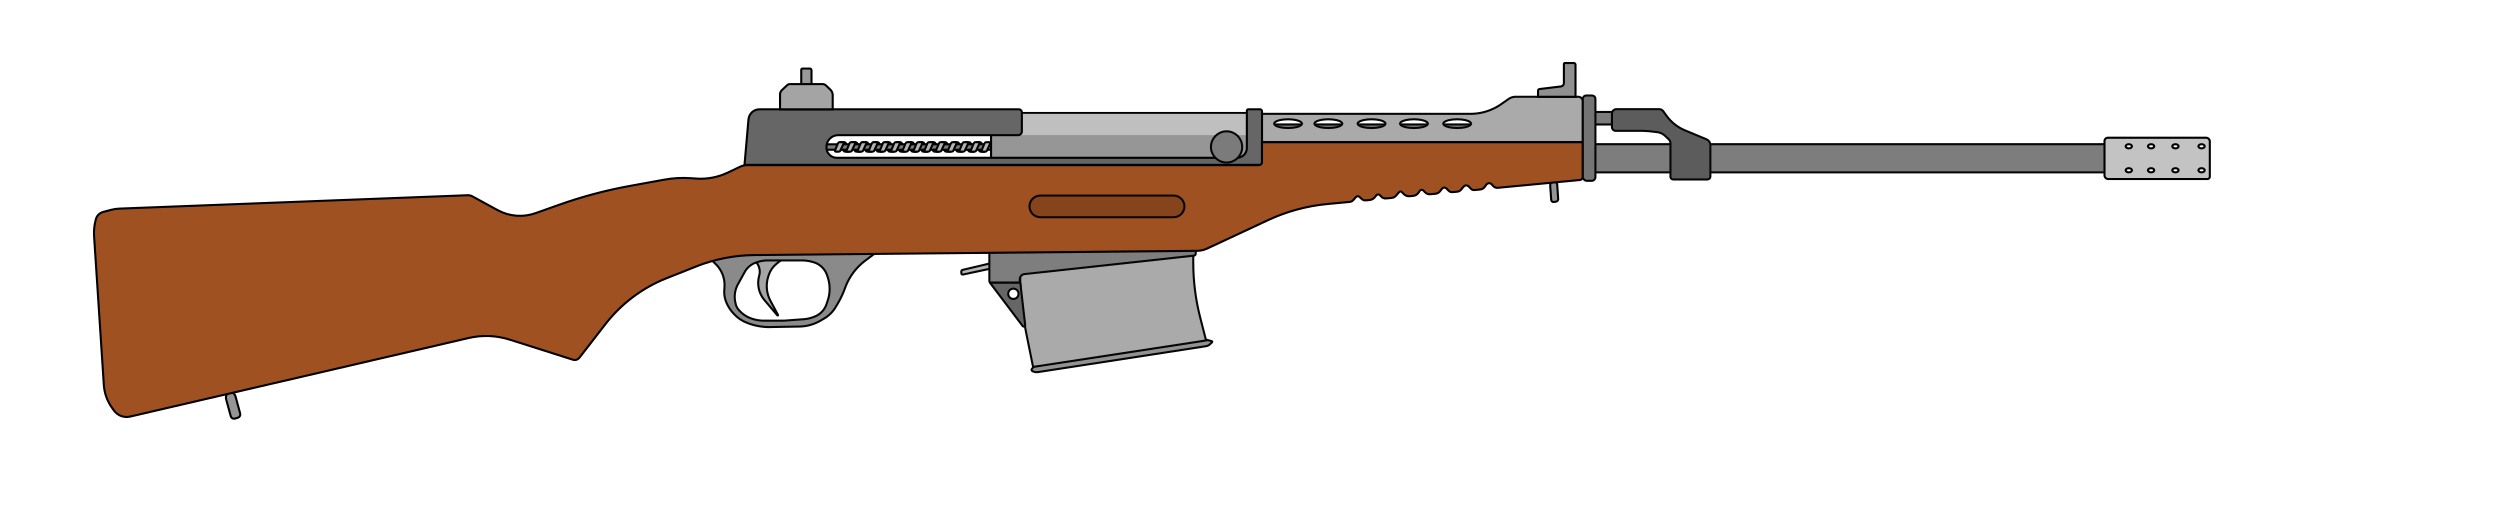 <?xml version="1.0" encoding="UTF-8" standalone="no"?>
<!DOCTYPE svg PUBLIC "-//W3C//DTD SVG 1.1//EN" "http://www.w3.org/Graphics/SVG/1.1/DTD/svg11.dtd">
<svg version="1.1" xmlns="http://www.w3.org/2000/svg" xmlns:xlink="http://www.w3.org/1999/xlink" preserveAspectRatio="xMidYMid meet" viewBox="0 0 1200 250" width="1200" height="250"><defs><path d="M407.62 72.23C407.75 72.5 407.55 72.8 407.25 72.8C406.83 72.8 406.11 72.8 405.66 72.8C405.33 72.8 405.02 72.6 404.89 72.29C404.56 71.49 403.8 69.66 403.47 68.87C403.35 68.58 403.56 68.26 403.88 68.26C404.26 68.26 404.84 68.26 405.25 68.26C405.59 68.26 405.89 68.46 406.03 68.77C406.4 69.58 407.26 71.44 407.62 72.23Z" id="bcw1IiXlG4"></path><path d="M445.18 72.23C445.3 72.5 445.1 72.8 444.81 72.8C444.38 72.8 443.66 72.8 443.22 72.8C442.88 72.8 442.58 72.6 442.45 72.29C442.11 71.49 441.35 69.66 441.03 68.87C440.91 68.58 441.12 68.26 441.43 68.26C441.82 68.26 442.4 68.26 442.8 68.26C443.14 68.26 443.45 68.46 443.59 68.77C443.96 69.58 444.81 71.44 445.18 72.23Z" id="c1eE9bLWuu"></path><path d="M440.13 72.23C440.25 72.5 440.06 72.8 439.76 72.8C439.33 72.8 438.61 72.8 438.17 72.8C437.83 72.8 437.53 72.6 437.4 72.29C437.07 71.49 436.31 69.66 435.98 68.87C435.86 68.58 436.07 68.26 436.39 68.26C436.77 68.26 437.35 68.26 437.75 68.26C438.09 68.26 438.4 68.46 438.54 68.77C438.91 69.58 439.77 71.44 440.13 72.23Z" id="arvoYwrEp"></path><path d="M450.6 72.23C450.72 72.5 450.53 72.8 450.23 72.8C449.8 72.8 449.08 72.8 448.64 72.8C448.3 72.8 448 72.6 447.87 72.29C447.54 71.49 446.78 69.66 446.45 68.87C446.33 68.58 446.54 68.26 446.85 68.26C447.24 68.26 447.82 68.26 448.22 68.26C448.56 68.26 448.87 68.46 449.01 68.77C449.38 69.58 450.24 71.44 450.6 72.23Z" id="caffnQ8HCF"></path><path d="M456.15 72.23C456.27 72.5 456.07 72.8 455.78 72.8C455.35 72.8 454.63 72.8 454.19 72.8C453.85 72.8 453.55 72.6 453.42 72.29C453.08 71.49 452.32 69.66 452 68.87C451.88 68.58 452.09 68.26 452.4 68.26C452.79 68.26 453.36 68.26 453.77 68.26C454.11 68.26 454.42 68.46 454.56 68.77C454.93 69.58 455.78 71.44 456.15 72.23Z" id="a1tH0KXwJf"></path><path d="M413.04 72.23C413.17 72.5 412.97 72.8 412.68 72.8C412.25 72.8 411.53 72.8 411.08 72.8C410.75 72.8 410.44 72.6 410.32 72.29C409.98 71.49 409.22 69.66 408.89 68.87C408.77 68.58 408.99 68.26 409.3 68.26C409.68 68.26 410.26 68.26 410.67 68.26C411.01 68.26 411.32 68.46 411.46 68.77C411.83 69.58 412.68 71.44 413.04 72.23Z" id="aWpqYCSI0"></path><path d="M461.88 72.23C462 72.5 461.81 72.8 461.51 72.8C461.08 72.8 460.36 72.8 459.92 72.8C459.58 72.8 459.28 72.6 459.15 72.29C458.82 71.49 458.06 69.66 457.73 68.87C457.61 68.58 457.82 68.26 458.14 68.26C458.52 68.26 459.1 68.26 459.5 68.26C459.84 68.26 460.15 68.46 460.29 68.77C460.66 69.58 461.52 71.44 461.88 72.23Z" id="fAqoh8bgY"></path><path d="M418.28 72.23C418.4 72.5 418.21 72.8 417.91 72.8C417.48 72.8 416.76 72.8 416.32 72.8C415.98 72.8 415.68 72.6 415.55 72.29C415.22 71.49 414.46 69.66 414.13 68.87C414.01 68.58 414.22 68.26 414.53 68.26C414.92 68.26 415.5 68.26 415.9 68.26C416.24 68.26 416.55 68.46 416.69 68.77C417.06 69.58 417.91 71.44 418.28 72.23Z" id="b1KisPD5I"></path><path d="M423.58 72.23C423.7 72.5 423.5 72.8 423.21 72.8C422.78 72.8 422.06 72.8 421.61 72.8C421.28 72.8 420.98 72.6 420.85 72.29C420.51 71.49 419.75 69.66 419.43 68.87C419.31 68.58 419.52 68.26 419.83 68.26C420.22 68.26 420.79 68.26 421.2 68.26C421.54 68.26 421.85 68.46 421.99 68.77C422.36 69.58 423.21 71.44 423.58 72.23Z" id="b1F4pH5py"></path><path d="M467.55 72.23C467.68 72.5 467.48 72.8 467.18 72.8C466.75 72.8 466.04 72.8 465.59 72.8C465.26 72.8 464.95 72.6 464.82 72.29C464.49 71.49 463.73 69.66 463.4 68.87C463.28 68.58 463.49 68.26 463.81 68.26C464.19 68.26 464.77 68.26 465.18 68.26C465.52 68.26 465.82 68.46 465.96 68.77C466.33 69.58 467.19 71.44 467.55 72.23Z" id="f3LDYwaNKx"></path><path d="M434.48 72.23C434.61 72.5 434.41 72.8 434.11 72.8C433.68 72.8 432.97 72.8 432.52 72.8C432.19 72.8 431.88 72.6 431.75 72.29C431.42 71.49 430.66 69.66 430.33 68.87C430.21 68.58 430.42 68.26 430.74 68.26C431.12 68.26 431.7 68.26 432.11 68.26C432.45 68.26 432.75 68.46 432.89 68.77C433.26 69.58 434.12 71.44 434.48 72.23Z" id="d13WHZbKwV"></path><path d="M429.06 72.23C429.18 72.5 428.99 72.8 428.69 72.8C428.26 72.8 427.54 72.8 427.1 72.8C426.76 72.8 426.46 72.6 426.33 72.29C426 71.49 425.24 69.66 424.91 68.87C424.79 68.58 425 68.26 425.32 68.26C425.7 68.26 426.28 68.26 426.68 68.26C427.02 68.26 427.33 68.46 427.47 68.77C427.84 69.58 428.7 71.44 429.06 72.23Z" id="h18LsJDYLg"></path><path d="M472.72 72.23C472.85 72.5 472.65 72.8 472.36 72.8C471.93 72.8 471.21 72.8 470.76 72.8C470.43 72.8 470.12 72.6 470 72.29C469.66 71.49 468.9 69.66 468.57 68.87C468.45 68.58 468.67 68.26 468.98 68.26C469.36 68.26 469.94 68.26 470.35 68.26C470.69 68.26 470.99 68.46 471.14 68.77C471.51 69.58 472.36 71.44 472.72 72.23Z" id="baEc4qqMB"></path><path d="M395.36 69.27L482.76 69.27L482.76 71.87L395.36 71.87L395.36 69.27Z" id="f3tksVBTRT"></path><path d="M404.95 68.84C405.07 68.57 404.88 68.26 404.58 68.26C404.15 68.26 403.43 68.26 402.99 68.26C402.65 68.26 402.35 68.47 402.22 68.78C401.89 69.58 401.13 71.41 400.8 72.19C400.68 72.48 400.89 72.8 401.21 72.8C401.59 72.8 402.17 72.8 402.58 72.8C402.91 72.8 403.22 72.61 403.36 72.3C403.73 71.49 404.59 69.63 404.95 68.84Z" id="a9jE8JHmy3"></path><path d="M410.5 68.84C410.62 68.57 410.42 68.26 410.13 68.26C409.7 68.26 408.98 68.26 408.54 68.26C408.2 68.26 407.9 68.47 407.77 68.78C407.43 69.58 406.67 71.41 406.35 72.19C406.23 72.48 406.44 72.8 406.75 72.8C407.14 72.8 407.72 72.8 408.12 72.8C408.46 72.8 408.77 72.61 408.91 72.3C409.28 71.49 410.13 69.63 410.5 68.84Z" id="cfAzo4vne"></path><path d="M415.86 68.84C415.98 68.57 415.78 68.26 415.49 68.26C415.06 68.26 414.34 68.26 413.9 68.26C413.56 68.26 413.26 68.47 413.13 68.78C412.79 69.58 412.03 71.41 411.71 72.19C411.59 72.48 411.8 72.8 412.11 72.8C412.5 72.8 413.08 72.8 413.48 72.8C413.82 72.8 414.13 72.61 414.27 72.3C414.64 71.49 415.49 69.63 415.86 68.84Z" id="aF6dbsVBP"></path><path d="M421.22 68.84C421.34 68.57 421.14 68.26 420.85 68.26C420.42 68.26 419.7 68.26 419.26 68.26C418.92 68.26 418.62 68.47 418.49 68.78C418.15 69.58 417.39 71.41 417.07 72.19C416.95 72.48 417.16 72.8 417.47 72.8C417.86 72.8 418.44 72.8 418.84 72.8C419.18 72.8 419.49 72.61 419.63 72.3C420 71.49 420.85 69.63 421.22 68.84Z" id="i2m9JXT38T"></path><path d="M426.51 68.84C426.64 68.57 426.44 68.26 426.15 68.26C425.72 68.26 425 68.26 424.55 68.26C424.22 68.26 423.91 68.47 423.78 68.78C423.45 69.58 422.69 71.41 422.36 72.19C422.24 72.48 422.46 72.8 422.77 72.8C423.15 72.8 423.73 72.8 424.14 72.8C424.48 72.8 424.78 72.61 424.93 72.3C425.3 71.49 426.15 69.63 426.51 68.84Z" id="iboC4y87lu"></path><path d="M431.94 68.84C432.06 68.57 431.86 68.26 431.57 68.26C431.14 68.26 430.42 68.26 429.97 68.26C429.64 68.26 429.34 68.47 429.21 68.78C428.87 69.58 428.11 71.41 427.78 72.19C427.66 72.48 427.88 72.8 428.19 72.8C428.58 72.8 429.15 72.8 429.56 72.8C429.9 72.8 430.21 72.61 430.35 72.3C430.72 71.49 431.57 69.63 431.94 68.84Z" id="a5SnHqRV0A"></path><path d="M437.42 68.84C437.54 68.57 437.35 68.26 437.05 68.26C436.62 68.26 435.9 68.26 435.46 68.26C435.12 68.26 434.82 68.47 434.69 68.78C434.36 69.58 433.6 71.41 433.27 72.19C433.15 72.48 433.36 72.8 433.67 72.8C434.06 72.8 434.64 72.8 435.04 72.8C435.38 72.8 435.69 72.61 435.83 72.3C436.2 71.49 437.06 69.63 437.42 68.84Z" id="d2xWbwkM8d"></path><path d="M442.72 68.84C442.84 68.57 442.64 68.26 442.35 68.26C441.92 68.26 441.2 68.26 440.76 68.26C440.42 68.26 440.12 68.47 439.99 68.78C439.65 69.58 438.89 71.41 438.57 72.19C438.45 72.48 438.66 72.8 438.97 72.8C439.36 72.8 439.94 72.8 440.34 72.8C440.68 72.8 440.99 72.61 441.13 72.3C441.5 71.49 442.35 69.63 442.72 68.84Z" id="eKLuAJ6qW"></path><path d="M447.89 68.84C448.01 68.57 447.82 68.26 447.52 68.26C447.09 68.26 446.37 68.26 445.93 68.26C445.59 68.26 445.29 68.47 445.16 68.78C444.82 69.58 444.06 71.41 443.74 72.19C443.62 72.48 443.83 72.8 444.14 72.8C444.53 72.8 445.11 72.8 445.51 72.8C445.85 72.8 446.16 72.61 446.3 72.3C446.67 71.49 447.52 69.63 447.89 68.84Z" id="b1XGFf7vQH"></path><path d="M453.44 68.84C453.56 68.57 453.36 68.26 453.07 68.26C452.64 68.26 451.92 68.26 451.47 68.26C451.14 68.26 450.84 68.47 450.71 68.78C450.37 69.58 449.61 71.41 449.28 72.19C449.16 72.48 449.38 72.8 449.69 72.8C450.08 72.8 450.65 72.8 451.06 72.8C451.4 72.8 451.71 72.61 451.85 72.3C452.22 71.49 453.07 69.63 453.44 68.84Z" id="c2uXlaFllx"></path><path d="M459.17 68.84C459.29 68.57 459.1 68.26 458.8 68.26C458.37 68.26 457.65 68.26 457.21 68.26C456.87 68.26 456.57 68.47 456.44 68.78C456.11 69.58 455.35 71.41 455.02 72.19C454.9 72.48 455.11 72.8 455.42 72.8C455.81 72.8 456.39 72.8 456.79 72.8C457.13 72.8 457.44 72.61 457.58 72.3C457.95 71.49 458.81 69.63 459.17 68.84Z" id="b2xVT1USja"></path><path d="M464.72 68.84C464.84 68.57 464.64 68.26 464.35 68.26C463.92 68.26 463.2 68.26 462.76 68.26C462.42 68.26 462.12 68.47 461.99 68.78C461.65 69.58 460.89 71.41 460.57 72.19C460.45 72.48 460.66 72.8 460.97 72.8C461.36 72.8 461.94 72.8 462.34 72.8C462.68 72.8 462.99 72.61 463.13 72.3C463.5 71.49 464.35 69.63 464.72 68.84Z" id="i4gg7x3Zi"></path><path d="M470.14 68.84C470.26 68.57 470.07 68.26 469.77 68.26C469.34 68.26 468.62 68.26 468.18 68.26C467.84 68.26 467.54 68.47 467.41 68.78C467.07 69.58 466.31 71.41 465.99 72.19C465.87 72.48 466.08 72.8 466.39 72.8C466.78 72.8 467.36 72.8 467.76 72.8C468.1 72.8 468.41 72.61 468.55 72.3C468.92 71.49 469.77 69.63 470.14 68.84Z" id="b8wIYRnN2A"></path><path d="M475.31 68.84C475.43 68.57 475.24 68.26 474.94 68.26C474.51 68.26 473.79 68.26 473.35 68.26C473.01 68.26 472.71 68.47 472.58 68.78C472.25 69.58 471.49 71.41 471.16 72.19C471.04 72.48 471.25 72.8 471.57 72.8C471.95 72.8 472.53 72.8 472.93 72.8C473.27 72.8 473.58 72.61 473.72 72.3C474.09 71.49 474.95 69.63 475.31 68.84Z" id="e15eGFoHh1"></path><path d="M601.49 79.14L601.49 54.24L475.71 54.24L475.71 79.14L601.49 79.14Z" id="f28Cdhq1Mx"></path><path d="M486.91 54.64L603.89 54.64L603.89 64.84L486.91 64.84L486.91 54.64Z" id="a1cKp1oFRB"></path><path d="M375.41 124.43C373.96 125.61 373.06 126.35 372.69 126.65C370.93 128.09 369.62 130.02 368.94 132.19C368.52 133.53 368.98 132.04 368.73 132.84C367.52 136.69 367.92 140.86 369.82 144.42C370.71 146.08 372.13 148.72 373.45 151.18C373.55 151.38 373.29 151.56 373.15 151.39C371.03 148.88 368.39 145.76 366.92 144.02C364.19 140.8 363.25 136.42 364.41 132.36C364.61 131.66 364.04 133.66 364.41 132.36C365.04 130.16 364.56 127.81 363.12 126.04C363 125.9 362.72 125.55 362.27 125L375.41 124.43Z" id="bjvVJ2K6Z"></path><path d="M578.94 163.01C580.38 163.41 581.29 163.67 581.65 163.77C581.89 163.84 581.96 164.14 581.78 164.31C581.41 164.65 580.99 165.04 580.68 165.32C580.2 165.77 579.6 166.06 578.95 166.16C562.56 168.68 514.45 176.1 498.08 178.63C497.4 178.73 496.7 178.64 496.07 178.37C495.79 178.26 495.88 178.29 495.6 178.17C495.15 177.98 495.01 177.41 495.32 177.04C495.46 176.87 495.81 176.46 496.37 175.79L578.94 163.01Z" id="dJH2tyeOQ"></path><path d="M749.57 54.71C752.74 54.06 755.96 53.74 759.19 53.74C763.98 53.74 777 53.74 782.67 53.74C782.94 53.74 783.16 53.96 783.16 54.23C783.16 55.33 783.16 58.17 783.16 59.28C783.16 59.53 782.95 59.74 782.7 59.74C777.02 59.74 765.18 59.74 760.68 59.74C756.46 59.74 752.25 60.16 748.11 61.01C743.46 61.95 735.97 63.48 731.38 64.41C727.04 65.29 722.62 65.74 718.2 65.74C696.34 65.74 632.8 65.74 609.79 65.74C609.32 65.74 608.94 65.36 608.94 64.89C608.94 63.86 608.94 61.45 608.94 60.38C608.94 60.03 609.23 59.74 609.58 59.74C632.63 59.74 697.29 59.74 719.38 59.74C723.02 59.74 726.65 59.37 730.22 58.65C735.04 57.67 744.63 55.71 749.57 54.71Z" id="b3IP57Kv8g"></path><path d="M1012.19 80.88C1012.19 81.9 1011.36 82.73 1010.34 82.73C930.06 82.73 691.85 82.73 611.77 82.73C610.2 82.73 608.94 81.46 608.94 79.9C608.94 77.77 608.94 73.62 608.94 71.35C608.94 70.17 609.89 69.22 611.06 69.22C691.29 69.22 929.98 69.22 1010.24 69.22C1011.31 69.22 1012.19 70.1 1012.19 71.18C1012.19 73.49 1012.19 78.55 1012.19 80.88Z" id="f1JAGYljz9"></path><path d="M795.52 63.44C796.9 63.61 798.19 64.21 799.2 65.17C799.72 65.66 800.31 66.22 800.98 66.85C801.51 67.35 801.82 68.06 801.82 68.8C801.82 72.27 801.82 81.4 801.82 84.85C801.82 85.56 802.4 86.14 803.11 86.14C806.69 86.14 816.02 86.14 819.57 86.14C820.35 86.14 820.98 85.51 820.98 84.73C820.98 81.31 820.98 72.93 820.98 69.63C820.98 68.43 820.26 67.34 819.15 66.88C815.98 65.56 811.16 63.55 808.7 62.53C805.18 61.06 802.14 58.64 799.91 55.54C799.46 54.91 799.34 54.75 798.35 53.37C797.91 52.76 797.2 52.4 796.45 52.4C791.91 52.4 780.21 52.4 775.85 52.4C774.68 52.4 773.73 53.35 773.73 54.52C773.73 56.18 773.73 59.29 773.73 61.01C773.73 62 774.54 62.81 775.53 62.81C778.44 62.81 785.78 62.81 788.79 62.81C788.79 62.81 791.39 62.96 791.39 62.96C792.64 63.11 794.44 63.32 795.52 63.44Z" id="a1bvVCnpIP"></path><path d="M757.72 46.45L757.81 46.46L757.9 46.48L757.99 46.49L758.08 46.51L758.16 46.53L758.24 46.56L758.33 46.59L758.41 46.62L758.49 46.66L758.56 46.69L758.64 46.74L758.71 46.78L758.78 46.83L758.85 46.87L758.92 46.93L758.99 46.98L759.05 47.04L759.11 47.1L759.17 47.16L759.23 47.22L759.28 47.29L759.34 47.36L759.38 47.43L759.43 47.5L759.48 47.57L759.52 47.65L759.55 47.72L759.59 47.8L759.62 47.88L759.65 47.97L759.68 48.05L759.7 48.13L759.72 48.22L759.74 48.31L759.75 48.4L759.76 48.49L759.76 48.58L759.76 48.67L759.76 68.26L605.76 68.26L605.76 54.64L705.77 54.64L706.17 54.64L706.57 54.63L706.96 54.61L707.36 54.59L707.75 54.56L708.15 54.53L708.54 54.49L708.93 54.45L709.32 54.4L709.71 54.34L710.1 54.28L710.49 54.21L710.87 54.13L711.26 54.05L711.64 53.97L712.02 53.87L712.4 53.78L712.78 53.67L713.16 53.56L713.54 53.45L713.91 53.33L714.28 53.2L714.65 53.07L715.02 52.93L715.39 52.79L715.75 52.64L716.11 52.48L716.47 52.32L716.83 52.16L717.18 51.99L717.54 51.81L717.89 51.63L718.23 51.44L718.58 51.25L718.92 51.05L719.26 50.85L719.6 50.64L719.93 50.43L720.26 50.21L720.59 49.98L724.11 47.53L724.18 47.47L724.26 47.42L724.34 47.37L724.41 47.32L724.49 47.28L724.57 47.23L724.65 47.19L724.73 47.14L724.81 47.1L724.89 47.06L724.98 47.02L725.06 46.98L725.14 46.95L725.23 46.91L725.31 46.88L725.4 46.84L725.48 46.81L725.57 46.78L725.65 46.75L725.74 46.72L725.83 46.7L725.91 46.67L726 46.65L726.09 46.62L726.18 46.6L726.27 46.58L726.36 46.56L726.45 46.55L726.54 46.53L726.63 46.52L726.72 46.5L726.81 46.49L726.9 46.48L726.99 46.47L727.08 46.46L727.17 46.46L727.26 46.45L727.36 46.45L727.45 46.45L727.54 46.45L757.54 46.45L757.63 46.45L757.72 46.45ZM654.4 57.66L652.95 58.11L652 58.69L651.65 59.35L652 60.02L652.95 60.59L654.4 61.05L656.24 61.34L658.35 61.45L660.47 61.34L662.31 61.05L663.76 60.59L664.71 60.02L665.05 59.35L664.71 58.69L663.76 58.11L662.31 57.66L660.47 57.36L658.35 57.25L656.24 57.36L654.4 57.66ZM695.49 57.66L694.03 58.11L693.08 58.69L692.74 59.35L693.08 60.02L694.03 60.59L695.49 61.05L697.32 61.34L699.44 61.45L701.56 61.34L703.4 61.05L704.85 60.59L705.8 60.02L706.14 59.35L705.8 58.69L704.85 58.11L703.4 57.66L701.56 57.36L699.44 57.25L697.32 57.36L695.49 57.66ZM633.65 57.66L632.2 58.11L631.25 58.69L630.91 59.35L631.25 60.02L632.2 60.59L633.65 61.05L635.49 61.34L637.61 61.45L639.73 61.34L641.57 61.05L643.02 60.59L643.97 60.02L644.31 59.35L643.97 58.69L643.02 58.11L641.57 57.66L639.73 57.36L637.61 57.25L635.49 57.36L633.65 57.66ZM614.31 57.66L612.86 58.11L611.91 58.69L611.57 59.35L611.91 60.02L612.86 60.59L614.31 61.05L616.15 61.34L618.27 61.45L620.38 61.34L622.22 61.05L623.67 60.59L624.62 60.02L624.97 59.35L624.62 58.69L623.67 58.11L622.22 57.66L620.38 57.36L618.27 57.25L616.15 57.36L614.31 57.66ZM674.74 57.66L673.29 58.11L672.34 58.69L672 59.35L672.34 60.02L673.29 60.59L674.74 61.05L676.58 61.34L678.7 61.45L680.81 61.34L682.65 61.05L684.1 60.59L685.06 60.02L685.4 59.35L685.06 58.69L684.1 58.11L682.65 57.66L680.81 57.36L678.7 57.25L676.58 57.36L674.74 57.66Z" id="bwJjAolLa"></path><path d="M605.76 79.14C605.76 65.42 605.76 56.85 605.76 53.42C605.76 52.89 605.34 52.47 604.82 52.47C603.55 52.47 600.5 52.47 599.18 52.47C598.8 52.47 598.49 52.78 598.49 53.17C598.49 57.68 598.49 67.31 598.49 71.03C598.49 73.63 596.38 75.74 593.78 75.74C554.36 75.74 441.01 75.74 401.64 75.74C398.91 75.74 396.69 73.52 396.69 70.79C396.69 69.61 396.69 71.57 396.69 70.53C396.69 67.41 399.22 64.87 402.35 64.87C419.97 64.87 470.31 64.87 488.72 64.87C489.7 64.87 490.49 64.08 490.49 63.11C490.49 60.98 490.49 56.08 490.49 53.89C490.49 53.11 489.86 52.47 489.07 52.47C463.2 52.47 389.73 52.47 364.54 52.47C361.8 52.47 359.51 54.57 359.27 57.31C359.01 60.22 358.37 67.5 357.36 79.14L605.76 79.14Z" id="a1tk5wqfST"></path><path d="M572.76 119.41C572.76 122.91 572.76 125.11 572.76 125.98C572.76 134.91 573.88 143.8 576.1 152.44C576.48 153.9 577.42 157.56 578.92 163.42L495.87 176.12C494.05 167.12 492.92 161.49 492.46 159.24C490.41 149.08 489.48 138.73 489.69 128.37C489.72 127.18 489.78 124.19 489.87 119.41L572.76 119.41Z" id="d1lvRR9Upt"></path><path d="M477.81 125.82C469.38 127.81 464.11 129.06 462 129.56C461.67 129.64 461.43 129.94 461.43 130.28C461.43 130.61 461.43 130.87 461.43 131.16C461.43 131.56 461.8 131.86 462.2 131.78C464.28 131.34 469.48 130.22 477.81 128.44L477.81 125.82Z" id="f4eCs62JzO"></path><path d="M489.17 135.63L489.27 135.67L489.37 135.71L489.45 135.76L489.54 135.83L489.61 135.9L489.67 135.98L489.73 136.07L489.77 136.17L489.8 136.27L489.82 136.38L492.08 155.99L492.08 156.15L492.04 156.3L491.98 156.43L491.89 156.54L491.78 156.63L491.65 156.7L491.52 156.73L491.38 156.75L491.24 156.73L491.1 156.68L490.97 156.59L490.86 156.48L475.21 135.74L475.2 135.73L475.2 135.71L475.19 135.7L475.19 135.68L475.2 135.67L475.2 135.65L475.21 135.64L475.22 135.63L475.23 135.62L475.24 135.61L475.26 135.61L475.28 135.61L488.95 135.61L489.06 135.61L489.17 135.63ZM484.65 139.25L484.12 140.05L483.92 141.02L484.12 141.99L484.65 142.79L485.45 143.32L486.42 143.52L487.39 143.32L488.19 142.79L488.72 141.99L488.92 141.02L488.72 140.05L488.19 139.25L487.39 138.72L486.42 138.52L485.45 138.72L484.65 139.25Z" id="a8HvotAKhT"></path><path d="M115.29 198.51C115.53 199.36 115.04 200.23 114.2 200.49C113.6 200.67 113.36 200.75 112.77 200.93C111.91 201.19 111.01 200.69 110.78 199.83C110.16 197.6 109.09 193.7 108.56 191.77C108.08 190.03 109.06 188.21 110.78 187.63C111.06 187.54 108.79 188.3 109.06 188.21C110.77 187.64 112.61 188.62 113.08 190.36C113.61 192.29 114.68 196.24 115.29 198.51Z" id="fg0NFpm2h"></path><path d="M747.93 95.5C747.97 96.13 747.52 96.69 746.9 96.79C746.45 96.86 746.25 96.88 745.81 96.95C745.2 97.04 744.63 96.59 744.58 95.97C744.45 94.15 744.21 90.77 744.1 89.18C744.01 87.87 744.92 86.71 746.2 86.48C746.42 86.44 744.76 86.74 744.97 86.7C746.21 86.48 747.37 87.38 747.46 88.64C747.57 90.24 747.8 93.66 747.93 95.5Z" id="b2nG9BfOb"></path><path d="M348.33 144.34L348.29 144.22L348.25 144.09L348.2 143.96L348.16 143.83L348.13 143.7L348.09 143.57L348.05 143.44L348.02 143.31L347.99 143.18L347.96 143.05L347.93 142.92L347.9 142.78L347.87 142.65L347.84 142.52L347.82 142.39L347.8 142.25L347.78 142.12L347.76 141.99L347.74 141.85L347.72 141.72L347.71 141.59L347.69 141.45L347.68 141.32L347.67 141.18L347.66 141.05L347.65 140.91L347.64 140.78L347.64 140.64L347.63 140.51L347.63 140.37L347.63 140.24L347.63 140.1L347.63 139.97L347.64 139.83L347.64 139.7L347.65 139.56L347.76 137.59L347.77 137.28L347.77 136.97L347.77 136.66L347.77 136.36L347.75 136.05L347.73 135.74L347.71 135.44L347.67 135.13L347.63 134.83L347.59 134.53L347.53 134.23L347.47 133.93L347.41 133.63L347.34 133.34L347.26 133.05L347.17 132.75L347.08 132.47L346.98 132.18L346.88 131.89L346.77 131.61L346.66 131.33L346.53 131.05L346.41 130.78L346.27 130.5L346.13 130.23L345.99 129.97L345.84 129.7L345.68 129.44L345.52 129.18L345.35 128.93L345.18 128.68L345 128.43L344.81 128.19L344.62 127.95L344.42 127.71L344.22 127.48L344.02 127.25L343.8 127.03L343.58 126.81L341.76 125L355.01 121.77L419.77 121.77L415.35 125.08L415.03 125.33L414.7 125.59L414.38 125.85L414.06 126.11L413.75 126.38L413.44 126.66L413.13 126.93L412.83 127.21L412.54 127.5L412.24 127.79L411.96 128.08L411.67 128.38L411.39 128.68L411.12 128.99L410.85 129.3L410.58 129.61L410.32 129.93L410.07 130.25L409.81 130.57L409.57 130.9L409.33 131.23L409.09 131.57L408.86 131.9L408.63 132.24L408.4 132.59L408.19 132.94L407.97 133.29L407.77 133.64L407.56 134L407.36 134.36L407.17 134.73L406.98 135.09L406.8 135.46L406.62 135.83L406.45 136.21L406.28 136.59L406.12 136.97L405.97 137.35L405.82 137.74L405.31 139.05L405.24 139.24L405.17 139.43L405.09 139.62L405.02 139.81L404.94 140L404.86 140.19L404.78 140.38L404.7 140.56L404.63 140.75L404.54 140.94L404.46 141.12L404.38 141.31L404.3 141.5L404.21 141.68L404.13 141.87L404.04 142.05L403.96 142.23L403.87 142.42L403.78 142.6L403.69 142.78L403.6 142.97L403.51 143.15L403.42 143.33L403.33 143.51L403.23 143.69L403.14 143.87L403.05 144.05L402.95 144.23L402.85 144.41L402.76 144.59L402.66 144.77L402.56 144.95L402.46 145.12L402.36 145.3L402.26 145.48L402.16 145.65L402.05 145.83L401.95 146.01L401.85 146.18L401.1 147.42L401 147.6L400.89 147.77L400.78 147.94L400.66 148.11L400.55 148.28L400.43 148.44L400.31 148.61L400.19 148.77L400.07 148.94L399.94 149.1L399.82 149.25L399.69 149.41L399.56 149.57L399.42 149.72L399.29 149.87L399.15 150.02L399.01 150.17L398.87 150.31L398.73 150.46L398.59 150.6L398.44 150.74L398.29 150.88L398.14 151.02L397.99 151.15L397.84 151.28L397.68 151.42L397.53 151.54L397.37 151.67L397.21 151.8L397.05 151.92L396.88 152.04L396.72 152.16L396.55 152.28L396.38 152.39L396.21 152.5L396.04 152.61L395.87 152.72L395.69 152.83L395.52 152.93L393.87 153.89L393.63 154.03L393.39 154.16L393.15 154.29L392.9 154.42L392.66 154.54L392.41 154.67L392.16 154.78L391.91 154.9L391.66 155.01L391.41 155.12L391.16 155.22L390.9 155.32L390.65 155.42L390.39 155.51L390.13 155.6L389.87 155.69L389.61 155.77L389.35 155.86L389.09 155.93L388.82 156.01L388.56 156.08L388.29 156.14L388.03 156.21L387.76 156.27L387.49 156.32L387.22 156.38L386.95 156.43L386.68 156.47L386.41 156.51L386.14 156.55L385.87 156.59L385.6 156.62L385.32 156.65L385.05 156.67L384.77 156.69L384.5 156.71L384.22 156.72L383.95 156.74L383.67 156.74L369.7 156.99L369.38 157L369.05 157L368.72 156.99L368.4 156.99L368.07 156.97L367.75 156.96L367.42 156.94L367.1 156.92L366.77 156.89L366.45 156.86L366.13 156.83L365.8 156.79L365.48 156.75L365.16 156.71L364.84 156.66L364.52 156.61L364.2 156.56L363.88 156.5L363.56 156.43L363.24 156.37L362.93 156.3L362.61 156.23L362.29 156.15L361.98 156.07L361.67 155.99L361.35 155.9L361.04 155.81L360.73 155.71L360.42 155.61L360.11 155.51L359.81 155.41L359.5 155.3L359.19 155.19L358.89 155.07L358.59 154.95L358.28 154.83L357.98 154.7L357.69 154.57L357.48 154.48L357.46 154.47L357.33 154.41L357.2 154.35L357.07 154.29L356.94 154.22L356.82 154.15L356.69 154.09L356.56 154.02L356.43 153.95L356.31 153.88L356.18 153.81L356.06 153.73L355.93 153.66L355.81 153.58L355.69 153.51L355.57 153.43L355.45 153.35L355.32 153.27L355.21 153.19L355.09 153.11L354.97 153.03L354.85 152.95L354.73 152.86L354.62 152.78L354.5 152.69L354.39 152.6L354.27 152.51L354.16 152.42L354.05 152.33L353.94 152.24L353.83 152.15L353.72 152.05L353.61 151.96L353.5 151.86L353.39 151.77L353.28 151.67L353.18 151.57L353.07 151.47L352.97 151.37L352.71 151.12L352.57 150.98L352.43 150.84L352.29 150.69L352.15 150.55L352.02 150.4L351.88 150.25L351.75 150.1L351.62 149.95L351.49 149.8L351.36 149.65L351.23 149.49L351.11 149.34L350.99 149.18L350.87 149.02L350.75 148.86L350.63 148.7L350.52 148.53L350.4 148.37L350.29 148.21L350.18 148.04L350.07 147.87L349.97 147.7L349.86 147.53L349.76 147.36L349.66 147.19L349.56 147.02L349.46 146.84L349.37 146.67L349.27 146.49L349.18 146.31L349.09 146.13L349.01 145.95L348.92 145.77L348.84 145.59L348.76 145.41L348.68 145.23L348.6 145.04L348.52 144.86L348.45 144.67L348.47 144.73L348.42 144.6L348.38 144.47L348.33 144.34ZM357.6 154.53L357.39 154.44L357.48 154.48L357.6 154.53ZM368.36 125L368.16 125.01L367.95 125.01L367.75 125.02L367.54 125.03L367.34 125.05L367.13 125.06L366.93 125.08L366.73 125.11L366.52 125.13L366.32 125.16L366.12 125.19L365.92 125.22L365.71 125.26L365.51 125.3L365.31 125.34L365.11 125.38L364.91 125.43L364.71 125.47L364.52 125.52L364.32 125.58L364.12 125.63L363.92 125.69L363.73 125.75L363.53 125.82L362.88 126.03L362.61 126.13L362.34 126.23L362.07 126.34L361.81 126.46L361.55 126.59L361.3 126.72L361.05 126.87L360.81 127.01L360.57 127.17L360.33 127.33L360.1 127.5L359.88 127.67L359.66 127.86L359.45 128.05L359.24 128.24L359.04 128.44L358.84 128.65L358.65 128.86L358.47 129.08L358.29 129.3L358.12 129.53L357.95 129.77L357.79 130.01L357.64 130.26L357.5 130.51L354.23 136.41L354.05 136.74L353.88 137.09L353.73 137.43L353.58 137.78L353.44 138.14L353.31 138.5L353.2 138.86L353.1 139.22L353 139.59L352.92 139.96L352.85 140.33L352.79 140.7L352.75 141.08L352.71 141.45L352.68 141.83L352.67 142.21L352.67 142.59L352.68 142.96L352.7 143.34L352.73 143.72L352.77 144.1L352.83 144.47L352.9 144.85L352.98 145.23L353.07 145.6L353.23 146.25L353.26 146.35L353.29 146.45L353.32 146.55L353.35 146.65L353.39 146.75L353.43 146.85L353.46 146.95L353.5 147.04L353.55 147.14L353.59 147.24L353.63 147.33L353.68 147.42L353.73 147.52L353.78 147.61L353.83 147.7L353.89 147.79L353.94 147.88L354 147.97L354.06 148.05L354.12 148.14L354.18 148.22L354.24 148.31L354.31 148.39L354.38 148.47L354.44 148.55L354.71 148.86L354.9 149.08L355.09 149.28L355.29 149.49L355.49 149.69L355.69 149.88L355.9 150.07L356.11 150.26L356.32 150.44L356.54 150.62L356.76 150.79L356.99 150.96L357.21 151.12L357.45 151.28L357.68 151.43L357.92 151.58L358.16 151.73L358.4 151.87L358.65 152L358.9 152.13L359.15 152.25L359.4 152.37L359.66 152.49L359.92 152.6L360.18 152.7L360.45 152.8L360.53 152.83L360.77 152.92L361.02 153L361.26 153.08L361.51 153.15L361.75 153.22L362 153.29L362.24 153.35L362.49 153.42L362.74 153.47L362.99 153.53L363.24 153.58L363.49 153.63L363.74 153.67L363.99 153.71L364.25 153.75L364.5 153.78L364.75 153.81L365.01 153.84L365.26 153.86L365.52 153.88L365.77 153.9L366.03 153.91L366.28 153.92L366.54 153.92L366.8 153.92L376.31 153.92L385.68 153.23L385.92 153.22L386.16 153.19L386.39 153.17L386.63 153.14L386.87 153.11L387.11 153.07L387.34 153.03L387.58 152.99L387.81 152.94L388.05 152.89L388.28 152.84L388.51 152.79L388.74 152.73L388.98 152.67L389.21 152.6L389.43 152.53L389.66 152.46L389.89 152.39L390.12 152.31L390.34 152.23L390.57 152.14L390.79 152.06L391.01 151.96L391.23 151.87L391.45 151.77L391.5 151.75L391.79 151.62L392.08 151.47L392.36 151.31L392.64 151.15L392.9 150.98L393.17 150.79L393.42 150.6L393.67 150.41L393.92 150.2L394.15 149.99L394.38 149.77L394.6 149.54L394.82 149.3L395.02 149.06L395.22 148.81L395.41 148.56L395.59 148.3L395.76 148.03L395.93 147.76L396.08 147.48L396.23 147.19L396.37 146.9L396.49 146.61L396.61 146.31L396.72 146L397.28 144.35L397.42 143.91L397.55 143.47L397.67 143.02L397.78 142.57L397.88 142.11L397.96 141.66L398.03 141.21L398.09 140.75L398.14 140.29L398.18 139.83L398.2 139.37L398.21 138.91L398.21 138.45L398.2 137.99L398.18 137.53L398.15 137.08L398.1 136.62L398.04 136.16L397.97 135.7L397.89 135.25L397.79 134.8L397.69 134.35L397.57 133.9L397.44 133.45L397.3 133.01L397.01 132.16L396.88 131.79L396.73 131.42L396.57 131.06L396.4 130.71L396.21 130.37L396.01 130.04L395.8 129.72L395.57 129.4L395.34 129.1L395.09 128.8L394.83 128.52L394.56 128.24L394.28 127.98L393.99 127.73L393.69 127.49L393.38 127.26L393.06 127.04L392.73 126.83L392.39 126.64L392.05 126.46L391.69 126.3L391.33 126.15L390.97 126.01L390.59 125.89L390.21 125.78L389.72 125.65L389.53 125.6L389.33 125.55L389.14 125.5L388.94 125.46L388.75 125.41L388.55 125.37L388.35 125.34L388.15 125.3L387.96 125.27L387.76 125.23L387.56 125.2L387.36 125.18L387.16 125.15L386.96 125.13L386.76 125.1L386.56 125.08L386.36 125.07L386.16 125.05L385.96 125.04L385.76 125.03L385.56 125.02L385.36 125.01L385.16 125L384.96 125L384.76 125L368.57 125L368.36 125Z" id="d9Lr3FeNa0"></path><path d="M573.95 119.41C573.95 120.68 573.95 121.47 573.95 121.79C573.95 122.25 573.6 122.65 573.13 122.7C556.41 124.52 508.18 129.77 491.74 131.56C490.46 131.7 489.49 132.78 489.49 134.08C489.49 134.38 489.49 134.35 489.49 134.99C489.49 135.33 489.21 135.61 488.87 135.61C486.07 135.61 478.37 135.61 475.6 135.61C475.2 135.61 474.89 135.29 474.89 134.9C474.89 133.05 474.89 128.42 474.89 121.01L573.95 119.41Z" id="bbtonlOzM"></path><path d="M53.35 100.72C54.62 100.38 55.93 100.19 57.24 100.14C90.93 98.84 190.62 95.01 224.46 93.71C225.25 93.68 226.03 93.86 226.72 94.24C230.91 96.52 236.24 99.43 238.89 100.88C244.47 103.92 251.09 104.45 257.08 102.31C262.65 100.33 264.09 99.82 268.2 98.36C279.33 94.4 290.75 91.35 302.37 89.24C306.92 88.41 312.06 87.47 318.85 86.24C323.03 85.47 327.3 85.24 331.54 85.53C333.67 85.68 332.43 85.59 334.25 85.72C339.45 86.08 344.65 85.08 349.36 82.84C350.86 82.12 352.62 81.28 355.23 80.04C356.29 79.53 357.46 79.26 358.64 79.26C408.07 79.26 554.85 79.26 604.35 79.26C605.13 79.26 605.76 78.63 605.76 77.85C605.76 76.57 605.76 73.38 605.76 68.26L759.76 68.26C759.76 77.11 759.76 82.64 759.76 84.85C759.76 85.65 759.16 86.32 758.36 86.4C750.22 87.17 727.09 89.37 718.93 90.15C718.13 90.23 717.34 89.93 716.79 89.34C716.36 88.89 716.29 88.81 715.95 88.45C715.27 87.72 714.1 87.78 713.49 88.58C713.15 89.03 712.94 89.31 712.51 89.87C712.04 90.48 711.34 90.87 710.57 90.95C709.8 91.02 708.48 91.15 707.65 91.23C707.07 91.28 706.5 91.07 706.1 90.65C705.62 90.15 705.34 89.87 704.99 89.51C704.3 88.79 703.14 88.83 702.51 89.6C702.13 90.06 701.77 90.5 701.28 91.09C700.85 91.6 700.23 91.93 699.56 92C698.86 92.06 697.87 92.16 697.19 92.22C696.48 92.29 695.78 92.03 695.29 91.51C694.87 91.07 694.66 90.85 694.31 90.48C693.71 89.85 692.7 89.9 692.17 90.58C691.81 91.03 691.57 91.35 691.16 91.86C690.65 92.51 689.9 92.92 689.08 92.99C688.29 93.07 687.26 93.17 686.48 93.24C685.6 93.32 684.74 93.01 684.13 92.38C683.76 92.01 683.58 91.81 683.2 91.43C682.73 90.95 681.95 91 681.56 91.54C681.21 92.01 681.03 92.26 680.71 92.7C680.16 93.45 679.32 93.92 678.39 94.01C677.72 94.08 677.27 94.12 676.63 94.18C675.6 94.28 674.58 93.91 673.86 93.17C673.52 92.83 673.32 92.62 672.9 92.19C672.53 91.81 671.9 91.83 671.55 92.24C671.1 92.77 670.54 93.41 670.13 93.89C669.59 94.53 668.82 94.92 668 95C667.18 95.08 666.15 95.18 665.36 95.25C664.45 95.34 663.55 94.99 662.94 94.31C662.64 93.98 662.7 94.05 662.4 93.71C661.92 93.17 661.07 93.2 660.62 93.77C660.29 94.18 660.22 94.27 659.91 94.66C659.31 95.43 658.41 95.91 657.44 96.01C656.85 96.06 656.27 96.12 655.6 96.18C654.87 96.25 654.15 96 653.62 95.5C653.23 95.14 652.95 94.87 652.57 94.52C652.07 94.05 651.28 94.09 650.83 94.6C650.45 95.05 650 95.55 649.59 96.02C649.14 96.53 648.51 96.86 647.83 96.92C642.7 97.41 639.44 97.72 637.07 97.94C627.21 98.88 617.57 101.51 608.59 105.7C602.31 108.63 587.93 115.34 579.37 119.33C577.92 120.01 576.33 120.37 574.73 120.39C529.3 120.82 405.12 122.01 362.11 122.43C352.52 122.52 343.02 124.38 334.11 127.92C327.74 130.45 325.47 131.35 319.93 133.55C308.37 138.14 298.24 145.75 290.61 155.58C287.87 159.12 282.91 165.52 278.07 171.76C277.36 172.66 276.17 173.03 275.08 172.69C267.04 170.14 251.11 165.08 244.66 163.03C238.27 161 231.45 160.73 224.92 162.25C191.45 170.02 96.95 191.95 62.46 199.96C59.5 200.65 56.41 199.48 54.65 197C53.77 195.75 54.47 196.74 53.7 195.65C51.43 192.46 50.1 188.7 49.84 184.79C48.85 169.72 46.17 128.88 45.16 113.4C44.99 110.77 45.25 108.13 45.93 105.59C46.1 104.96 45.81 106.04 46.03 105.19C46.49 103.51 47.81 102.19 49.5 101.74C50.65 101.44 52.03 101.07 53.35 100.72Z" id="aw1i3JGI3"></path><path d="M596.26 70.53C596.26 74.67 592.9 78.03 588.76 78.03C584.62 78.03 581.26 74.67 581.26 70.53C581.26 66.39 584.62 63.03 588.76 63.03C592.9 63.03 596.26 66.39 596.26 70.53Z" id="a7mBZyjPts"></path><path d="M764.03 86.78C765.01 86.78 765.8 85.99 765.8 85.02C765.8 77.18 765.8 55.31 765.8 47.44C765.8 46.56 765.09 45.85 764.21 45.85C763.32 45.85 762.24 45.85 761.36 45.85C760.48 45.85 759.76 46.56 759.76 47.44C759.76 55.31 759.76 77.04 759.76 84.84C759.76 85.91 760.63 86.78 761.71 86.78C762.53 86.78 763.18 86.78 764.03 86.78Z" id="bNKEZvj3M"></path><path d="M568.53 99.07C568.53 101.94 566.2 104.27 563.33 104.27C549.5 104.27 513.19 104.27 499.36 104.27C496.48 104.27 494.16 101.94 494.16 99.07C494.16 98.03 494.16 100.11 494.16 99.07C494.16 96.2 496.48 93.87 499.36 93.87C513.19 93.87 549.5 93.87 563.33 93.87C566.2 93.87 568.53 96.2 568.53 99.07C568.53 100.11 568.53 98.03 568.53 99.07Z" id="d2dYcZ3cwj"></path><path d="M388.72 32.92C389.16 32.92 389.52 33.27 389.52 33.71C389.52 36.54 389.52 44.21 389.52 47.04C389.52 47.48 389.16 47.83 388.72 47.83C387.9 47.83 386.1 47.83 385.25 47.83C384.89 47.83 384.6 47.54 384.6 47.19C384.6 44.33 384.6 36.35 384.6 33.48C384.6 33.17 384.85 32.92 385.16 32.92C386.03 32.92 387.9 32.92 388.72 32.92Z" id="bec5JPfVo"></path><path d="M399.7 52.47C399.7 48.82 399.7 46.54 399.7 45.63C399.7 44.65 399.29 43.72 398.59 43.04C398.02 42.51 397.06 41.6 396.41 40.97C396 40.59 395.47 40.37 394.91 40.37C391.6 40.37 382.49 40.37 379.17 40.37C378.65 40.37 378.15 40.57 377.78 40.93C377.11 41.56 375.9 42.71 375.28 43.29C374.74 43.81 374.42 44.53 374.42 45.28C374.42 46.24 374.42 48.64 374.42 52.47L399.7 52.47Z" id="b3zJYgI2qB"></path><path d="M751.14 30.25C750.88 30.25 750.67 30.46 750.67 30.72C750.67 32.84 750.67 37.96 750.67 39.89C750.67 40.71 750.06 41.41 749.24 41.5C747.05 41.77 741.31 42.46 738.97 42.74C738.56 42.79 738.25 43.14 738.25 43.55C738.25 43.94 738.25 44.9 738.25 46.45L756.25 46.45C756.25 38.25 756.25 33.12 756.25 31.07C756.25 30.62 755.88 30.25 755.43 30.25C754.48 30.25 752.16 30.25 751.14 30.25Z" id="ardGzfjR2"></path><path d="M1059.11 66.12L1059.22 66.14L1059.32 66.16L1059.43 66.19L1059.53 66.22L1059.62 66.26L1059.72 66.3L1059.81 66.35L1059.9 66.41L1059.98 66.47L1060.06 66.53L1060.14 66.6L1060.21 66.68L1060.28 66.75L1060.35 66.83L1060.41 66.92L1060.46 67.01L1060.51 67.1L1060.56 67.19L1060.6 67.29L1060.63 67.39L1060.66 67.49L1060.68 67.6L1060.7 67.7L1060.71 67.81L1060.71 67.92L1060.71 84.73L1060.71 84.8L1060.7 84.87L1060.69 84.95L1060.68 85.02L1060.66 85.08L1060.64 85.15L1060.61 85.22L1060.58 85.28L1060.55 85.34L1060.51 85.4L1060.47 85.45L1060.43 85.51L1060.38 85.56L1060.33 85.61L1060.28 85.65L1060.23 85.7L1060.17 85.74L1060.11 85.77L1060.05 85.81L1059.99 85.84L1059.92 85.86L1059.86 85.89L1059.79 85.91L1059.72 85.92L1059.65 85.93L1059.57 85.94L1059.5 85.94L1011.98 85.94L1011.87 85.94L1011.76 85.93L1011.65 85.91L1011.55 85.89L1011.45 85.86L1011.35 85.83L1011.25 85.79L1011.15 85.74L1011.06 85.69L1010.97 85.64L1010.89 85.58L1010.81 85.51L1010.73 85.44L1010.66 85.37L1010.59 85.29L1010.53 85.21L1010.47 85.13L1010.41 85.04L1010.36 84.95L1010.32 84.85L1010.28 84.76L1010.24 84.66L1010.21 84.55L1010.19 84.45L1010.18 84.34L1010.17 84.23L1010.16 84.12L1010.16 67.72L1010.17 67.62L1010.17 67.53L1010.19 67.43L1010.21 67.34L1010.23 67.25L1010.26 67.16L1010.3 67.07L1010.34 66.99L1010.38 66.91L1010.43 66.83L1010.49 66.75L1010.54 66.68L1010.6 66.61L1010.67 66.55L1010.74 66.49L1010.81 66.43L1010.88 66.38L1010.96 66.33L1011.04 66.28L1011.13 66.24L1011.21 66.21L1011.3 66.18L1011.39 66.15L1011.49 66.13L1011.58 66.12L1011.68 66.11L1011.78 66.11L1058.89 66.11L1059 66.11L1059.11 66.12ZM1055.69 81.02L1055.37 81.34L1055.25 81.73L1055.37 82.12L1055.69 82.44L1056.17 82.65L1056.75 82.73L1057.33 82.65L1057.81 82.44L1058.13 82.12L1058.25 81.73L1058.13 81.34L1057.81 81.02L1057.33 80.81L1056.75 80.73L1056.17 80.81L1055.69 81.02ZM1031.46 81.02L1031.14 81.34L1031.02 81.73L1031.14 82.12L1031.46 82.44L1031.94 82.65L1032.52 82.73L1033.1 82.65L1033.58 82.44L1033.9 82.12L1034.02 81.73L1033.9 81.34L1033.58 81.02L1033.1 80.81L1032.52 80.73L1031.94 80.81L1031.46 81.02ZM1020.77 81.02L1020.45 81.34L1020.33 81.73L1020.45 82.12L1020.77 82.44L1021.25 82.65L1021.83 82.73L1022.41 82.65L1022.89 82.44L1023.21 82.12L1023.33 81.73L1023.21 81.34L1022.89 81.02L1022.41 80.81L1021.83 80.73L1021.25 80.81L1020.77 81.02ZM1043.15 81.02L1042.82 81.34L1042.71 81.73L1042.82 82.12L1043.15 82.44L1043.62 82.65L1044.21 82.73L1044.79 82.65L1045.27 82.44L1045.59 82.12L1045.71 81.73L1045.59 81.34L1045.27 81.02L1044.79 80.81L1044.21 80.73L1043.62 80.81L1043.15 81.02ZM1055.69 69.52L1055.37 69.84L1055.25 70.22L1055.37 70.61L1055.69 70.93L1056.17 71.15L1056.75 71.22L1057.33 71.15L1057.81 70.93L1058.13 70.61L1058.25 70.22L1058.13 69.84L1057.81 69.52L1057.33 69.3L1056.75 69.22L1056.17 69.3L1055.69 69.52ZM1031.46 69.52L1031.14 69.84L1031.02 70.22L1031.14 70.61L1031.46 70.93L1031.94 71.15L1032.52 71.22L1033.1 71.15L1033.58 70.93L1033.9 70.61L1034.02 70.22L1033.9 69.84L1033.58 69.52L1033.1 69.3L1032.52 69.22L1031.94 69.3L1031.46 69.52ZM1020.77 69.52L1020.45 69.84L1020.33 70.22L1020.45 70.61L1020.77 70.93L1021.25 71.15L1021.83 71.22L1022.41 71.15L1022.89 70.93L1023.21 70.61L1023.33 70.22L1023.21 69.84L1022.89 69.52L1022.41 69.3L1021.83 69.22L1021.25 69.3L1020.77 69.52ZM1043.15 69.52L1042.82 69.84L1042.71 70.22L1042.82 70.61L1043.15 70.93L1043.62 71.15L1044.21 71.22L1044.79 71.15L1045.27 70.93L1045.59 70.61L1045.71 70.22L1045.59 69.84L1045.27 69.52L1044.79 69.3L1044.21 69.22L1043.62 69.3L1043.15 69.52Z" id="d159b0HEXp"></path><path d="" id="g11SRU5Xv"></path></defs><g><g><g><g><use xlink:href="#bcw1IiXlG4" opacity="1" fill="#3c3c3c" fill-opacity="1"></use><g><use xlink:href="#bcw1IiXlG4" opacity="1" fill-opacity="0" stroke="#000000" stroke-width="1" stroke-opacity="1"></use></g></g><g><use xlink:href="#c1eE9bLWuu" opacity="1" fill="#3c3c3c" fill-opacity="1"></use><g><use xlink:href="#c1eE9bLWuu" opacity="1" fill-opacity="0" stroke="#000000" stroke-width="1" stroke-opacity="1"></use></g></g><g><use xlink:href="#arvoYwrEp" opacity="1" fill="#3c3c3c" fill-opacity="1"></use><g><use xlink:href="#arvoYwrEp" opacity="1" fill-opacity="0" stroke="#000000" stroke-width="1" stroke-opacity="1"></use></g></g><g><use xlink:href="#caffnQ8HCF" opacity="1" fill="#3c3c3c" fill-opacity="1"></use><g><use xlink:href="#caffnQ8HCF" opacity="1" fill-opacity="0" stroke="#000000" stroke-width="1" stroke-opacity="1"></use></g></g><g><use xlink:href="#a1tH0KXwJf" opacity="1" fill="#3c3c3c" fill-opacity="1"></use><g><use xlink:href="#a1tH0KXwJf" opacity="1" fill-opacity="0" stroke="#000000" stroke-width="1" stroke-opacity="1"></use></g></g><g><use xlink:href="#aWpqYCSI0" opacity="1" fill="#3c3c3c" fill-opacity="1"></use><g><use xlink:href="#aWpqYCSI0" opacity="1" fill-opacity="0" stroke="#000000" stroke-width="1" stroke-opacity="1"></use></g></g><g><use xlink:href="#fAqoh8bgY" opacity="1" fill="#3c3c3c" fill-opacity="1"></use><g><use xlink:href="#fAqoh8bgY" opacity="1" fill-opacity="0" stroke="#000000" stroke-width="1" stroke-opacity="1"></use></g></g><g><use xlink:href="#b1KisPD5I" opacity="1" fill="#3c3c3c" fill-opacity="1"></use><g><use xlink:href="#b1KisPD5I" opacity="1" fill-opacity="0" stroke="#000000" stroke-width="1" stroke-opacity="1"></use></g></g><g><use xlink:href="#b1F4pH5py" opacity="1" fill="#3c3c3c" fill-opacity="1"></use><g><use xlink:href="#b1F4pH5py" opacity="1" fill-opacity="0" stroke="#000000" stroke-width="1" stroke-opacity="1"></use></g></g><g><use xlink:href="#f3LDYwaNKx" opacity="1" fill="#3c3c3c" fill-opacity="1"></use><g><use xlink:href="#f3LDYwaNKx" opacity="1" fill-opacity="0" stroke="#000000" stroke-width="1" stroke-opacity="1"></use></g></g><g><use xlink:href="#d13WHZbKwV" opacity="1" fill="#3c3c3c" fill-opacity="1"></use><g><use xlink:href="#d13WHZbKwV" opacity="1" fill-opacity="0" stroke="#000000" stroke-width="1" stroke-opacity="1"></use></g></g><g><use xlink:href="#h18LsJDYLg" opacity="1" fill="#3c3c3c" fill-opacity="1"></use><g><use xlink:href="#h18LsJDYLg" opacity="1" fill-opacity="0" stroke="#000000" stroke-width="1" stroke-opacity="1"></use></g></g><g><use xlink:href="#baEc4qqMB" opacity="1" fill="#3c3c3c" fill-opacity="1"></use><g><use xlink:href="#baEc4qqMB" opacity="1" fill-opacity="0" stroke="#000000" stroke-width="1" stroke-opacity="1"></use></g></g></g><g><use xlink:href="#f3tksVBTRT" opacity="1" fill="#7d7c7c" fill-opacity="1"></use><g><use xlink:href="#f3tksVBTRT" opacity="1" fill-opacity="0" stroke="#000000" stroke-width="1" stroke-opacity="1"></use></g></g><g><g><use xlink:href="#a9jE8JHmy3" opacity="1" fill="#b4b4b4" fill-opacity="1"></use><g><use xlink:href="#a9jE8JHmy3" opacity="1" fill-opacity="0" stroke="#000000" stroke-width="1" stroke-opacity="1"></use></g></g><g><use xlink:href="#cfAzo4vne" opacity="1" fill="#b4b4b4" fill-opacity="1"></use><g><use xlink:href="#cfAzo4vne" opacity="1" fill-opacity="0" stroke="#000000" stroke-width="1" stroke-opacity="1"></use></g></g><g><use xlink:href="#aF6dbsVBP" opacity="1" fill="#b4b4b4" fill-opacity="1"></use><g><use xlink:href="#aF6dbsVBP" opacity="1" fill-opacity="0" stroke="#000000" stroke-width="1" stroke-opacity="1"></use></g></g><g><use xlink:href="#i2m9JXT38T" opacity="1" fill="#b4b4b4" fill-opacity="1"></use><g><use xlink:href="#i2m9JXT38T" opacity="1" fill-opacity="0" stroke="#000000" stroke-width="1" stroke-opacity="1"></use></g></g><g><use xlink:href="#iboC4y87lu" opacity="1" fill="#b4b4b4" fill-opacity="1"></use><g><use xlink:href="#iboC4y87lu" opacity="1" fill-opacity="0" stroke="#000000" stroke-width="1" stroke-opacity="1"></use></g></g><g><use xlink:href="#a5SnHqRV0A" opacity="1" fill="#b4b4b4" fill-opacity="1"></use><g><use xlink:href="#a5SnHqRV0A" opacity="1" fill-opacity="0" stroke="#000000" stroke-width="1" stroke-opacity="1"></use></g></g><g><use xlink:href="#d2xWbwkM8d" opacity="1" fill="#b4b4b4" fill-opacity="1"></use><g><use xlink:href="#d2xWbwkM8d" opacity="1" fill-opacity="0" stroke="#000000" stroke-width="1" stroke-opacity="1"></use></g></g><g><use xlink:href="#eKLuAJ6qW" opacity="1" fill="#b4b4b4" fill-opacity="1"></use><g><use xlink:href="#eKLuAJ6qW" opacity="1" fill-opacity="0" stroke="#000000" stroke-width="1" stroke-opacity="1"></use></g></g><g><use xlink:href="#b1XGFf7vQH" opacity="1" fill="#b4b4b4" fill-opacity="1"></use><g><use xlink:href="#b1XGFf7vQH" opacity="1" fill-opacity="0" stroke="#000000" stroke-width="1" stroke-opacity="1"></use></g></g><g><use xlink:href="#c2uXlaFllx" opacity="1" fill="#b4b4b4" fill-opacity="1"></use><g><use xlink:href="#c2uXlaFllx" opacity="1" fill-opacity="0" stroke="#000000" stroke-width="1" stroke-opacity="1"></use></g></g><g><use xlink:href="#b2xVT1USja" opacity="1" fill="#b4b4b4" fill-opacity="1"></use><g><use xlink:href="#b2xVT1USja" opacity="1" fill-opacity="0" stroke="#000000" stroke-width="1" stroke-opacity="1"></use></g></g><g><use xlink:href="#i4gg7x3Zi" opacity="1" fill="#b4b4b4" fill-opacity="1"></use><g><use xlink:href="#i4gg7x3Zi" opacity="1" fill-opacity="0" stroke="#000000" stroke-width="1" stroke-opacity="1"></use></g></g><g><use xlink:href="#b8wIYRnN2A" opacity="1" fill="#b4b4b4" fill-opacity="1"></use><g><use xlink:href="#b8wIYRnN2A" opacity="1" fill-opacity="0" stroke="#000000" stroke-width="1" stroke-opacity="1"></use></g></g><g><use xlink:href="#e15eGFoHh1" opacity="1" fill="#b4b4b4" fill-opacity="1"></use><g><use xlink:href="#e15eGFoHh1" opacity="1" fill-opacity="0" stroke="#000000" stroke-width="1" stroke-opacity="1"></use></g></g></g><g><use xlink:href="#f28Cdhq1Mx" opacity="1" fill="#969696" fill-opacity="1"></use><g><use xlink:href="#f28Cdhq1Mx" opacity="1" fill-opacity="0" stroke="#000000" stroke-width="1" stroke-opacity="1"></use></g></g><g><use xlink:href="#a1cKp1oFRB" opacity="1" fill="#bfbfbf" fill-opacity="1"></use></g><g><use xlink:href="#bjvVJ2K6Z" opacity="1" fill="#a5a5a5" fill-opacity="1"></use><g><use xlink:href="#bjvVJ2K6Z" opacity="1" fill-opacity="0" stroke="#060606" stroke-width="1" stroke-opacity="1"></use></g></g><g><use xlink:href="#dJH2tyeOQ" opacity="1" fill="#929292" fill-opacity="1"></use><g><use xlink:href="#dJH2tyeOQ" opacity="1" fill-opacity="0" stroke="#060606" stroke-width="1" stroke-opacity="1"></use></g></g><g><use xlink:href="#b3IP57Kv8g" opacity="1" fill="#7d7d7d" fill-opacity="1"></use><g><use xlink:href="#b3IP57Kv8g" opacity="1" fill-opacity="0" stroke="#060606" stroke-width="1" stroke-opacity="1"></use></g></g><g><use xlink:href="#f1JAGYljz9" opacity="1" fill="#7d7d7d" fill-opacity="1"></use><g><use xlink:href="#f1JAGYljz9" opacity="1" fill-opacity="0" stroke="#060606" stroke-width="1" stroke-opacity="1"></use></g></g><g><use xlink:href="#a1bvVCnpIP" opacity="1" fill="#5c5c5c" fill-opacity="1"></use><g><use xlink:href="#a1bvVCnpIP" opacity="1" fill-opacity="0" stroke="#060606" stroke-width="1" stroke-opacity="1"></use></g></g><g><use xlink:href="#bwJjAolLa" opacity="1" fill="#aaaaaa" fill-opacity="1"></use><g><use xlink:href="#bwJjAolLa" opacity="1" fill-opacity="0" stroke="#060606" stroke-width="1" stroke-opacity="1"></use></g></g><g><use xlink:href="#a1tk5wqfST" opacity="1" fill="#666666" fill-opacity="1"></use><g><use xlink:href="#a1tk5wqfST" opacity="1" fill-opacity="0" stroke="#000000" stroke-width="1" stroke-opacity="1"></use></g></g><g><use xlink:href="#d1lvRR9Upt" opacity="1" fill="#aaaaaa" fill-opacity="1"></use><g><use xlink:href="#d1lvRR9Upt" opacity="1" fill-opacity="0" stroke="#060606" stroke-width="1" stroke-opacity="1"></use></g></g><g><use xlink:href="#f4eCs62JzO" opacity="1" fill="#b4b4b4" fill-opacity="1"></use><g><use xlink:href="#f4eCs62JzO" opacity="1" fill-opacity="0" stroke="#060606" stroke-width="1" stroke-opacity="1"></use></g></g><g><use xlink:href="#a8HvotAKhT" opacity="1" fill="#666666" fill-opacity="1"></use><g><use xlink:href="#a8HvotAKhT" opacity="1" fill-opacity="0" stroke="#060606" stroke-width="1" stroke-opacity="1"></use></g></g><g><use xlink:href="#fg0NFpm2h" opacity="1" fill="#959595" fill-opacity="1"></use><g><use xlink:href="#fg0NFpm2h" opacity="1" fill-opacity="0" stroke="#000000" stroke-width="1" stroke-opacity="1"></use></g></g><g><use xlink:href="#b2nG9BfOb" opacity="1" fill="#959595" fill-opacity="1"></use><g><use xlink:href="#b2nG9BfOb" opacity="1" fill-opacity="0" stroke="#000000" stroke-width="1" stroke-opacity="1"></use></g></g><g><use xlink:href="#d9Lr3FeNa0" opacity="1" fill="#8a8a8a" fill-opacity="1"></use><g><use xlink:href="#d9Lr3FeNa0" opacity="1" fill-opacity="0" stroke="#060606" stroke-width="1" stroke-opacity="1"></use></g></g><g><use xlink:href="#bbtonlOzM" opacity="1" fill="#7e7e7e" fill-opacity="1"></use><g><use xlink:href="#bbtonlOzM" opacity="1" fill-opacity="0" stroke="#060606" stroke-width="1" stroke-opacity="1"></use></g></g><g><use xlink:href="#aw1i3JGI3" opacity="1" fill="#9f5122" fill-opacity="1"></use><g><use xlink:href="#aw1i3JGI3" opacity="1" fill-opacity="0" stroke="#000000" stroke-width="1" stroke-opacity="1"></use></g></g><g><use xlink:href="#a7mBZyjPts" opacity="1" fill="#7b7b7b" fill-opacity="1"></use><g><use xlink:href="#a7mBZyjPts" opacity="1" fill-opacity="0" stroke="#060606" stroke-width="1" stroke-opacity="1"></use></g></g><g><use xlink:href="#bNKEZvj3M" opacity="1" fill="#747474" fill-opacity="1"></use><g><use xlink:href="#bNKEZvj3M" opacity="1" fill-opacity="0" stroke="#060606" stroke-width="1" stroke-opacity="1"></use></g></g><g><use xlink:href="#d2dYcZ3cwj" opacity="1" fill="#000000" fill-opacity="0.16"></use><g><use xlink:href="#d2dYcZ3cwj" opacity="1" fill-opacity="0" stroke="#060606" stroke-width="1" stroke-opacity="1"></use></g></g><g><use xlink:href="#bec5JPfVo" opacity="1" fill="#999999" fill-opacity="1"></use><g><use xlink:href="#bec5JPfVo" opacity="1" fill-opacity="0" stroke="#000000" stroke-width="1" stroke-opacity="1"></use></g></g><g><use xlink:href="#b3zJYgI2qB" opacity="1" fill="#a4a4a4" fill-opacity="1"></use><g><use xlink:href="#b3zJYgI2qB" opacity="1" fill-opacity="0" stroke="#000000" stroke-width="1" stroke-opacity="1"></use></g></g><g><use xlink:href="#ardGzfjR2" opacity="1" fill="#909090" fill-opacity="1"></use><g><use xlink:href="#ardGzfjR2" opacity="1" fill-opacity="0" stroke="#000000" stroke-width="1" stroke-opacity="1"></use></g></g><g><use xlink:href="#d159b0HEXp" opacity="1" fill="#c3c3c3" fill-opacity="1"></use><g><use xlink:href="#d159b0HEXp" opacity="1" fill-opacity="0" stroke="#000000" stroke-width="1" stroke-opacity="1"></use></g></g><g><g><use xlink:href="#g11SRU5Xv" opacity="1" fill-opacity="0" stroke="#120f0f" stroke-width="1" stroke-opacity="1"></use></g></g></g></g></svg>